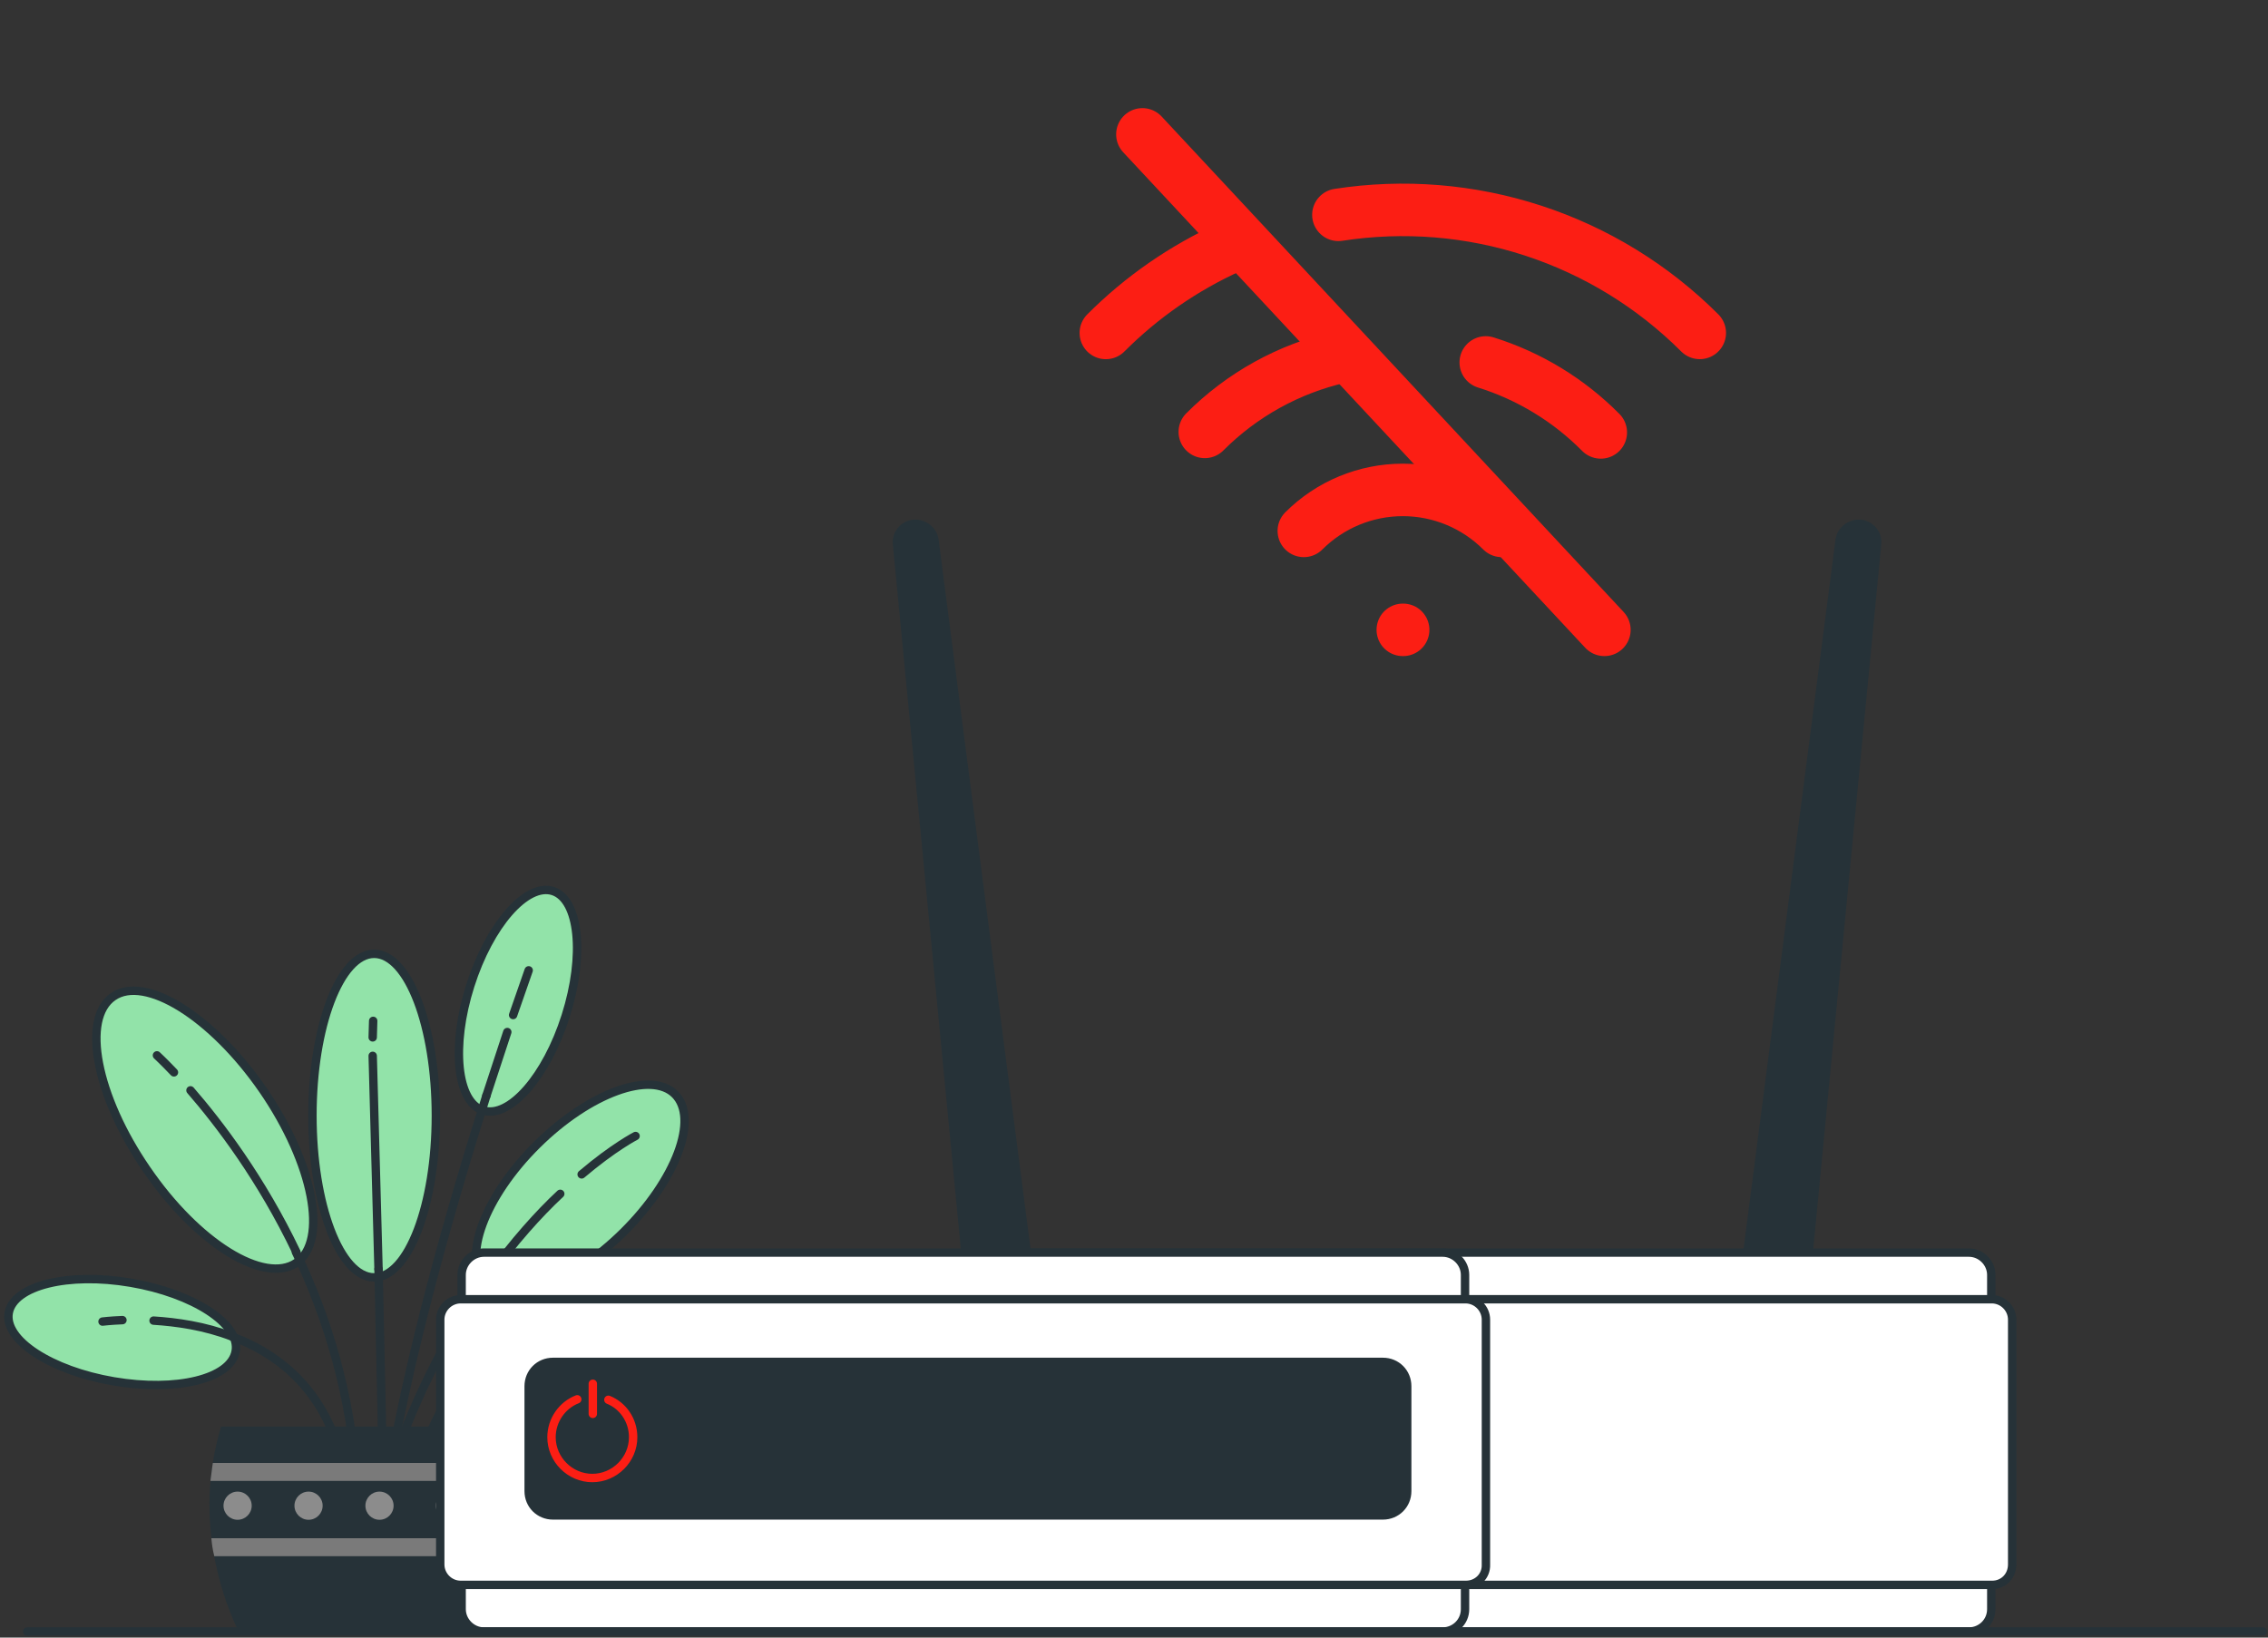 <svg width="270" height="195" viewBox="0 0 270 195" fill="none" xmlns="http://www.w3.org/2000/svg">
<rect x="0" y="0" width="270" height="195" fill="#333333" stroke="none"/>
<g clip-path="url(#clip0_388_4399)">
<path d="M167 75H167.042" stroke="#FC1E14" stroke-width="6.25" stroke-linecap="round" stroke-linejoin="round"/>
<path d="M155.217 63.217C158.342 60.092 162.581 58.337 167 58.337C171.42 58.337 175.658 60.092 178.783 63.217" stroke="#FC1E14" stroke-width="6.25" stroke-linecap="round" stroke-linejoin="round"/>
<path d="M143.429 51.429C147.848 46.998 153.429 43.907 159.529 42.513M176.875 43.158C182.053 44.775 186.755 47.637 190.571 51.492" stroke="#FC1E14" stroke-width="6.25" stroke-linecap="round" stroke-linejoin="round"/>
<path d="M131.646 39.646C135.91 35.372 140.913 31.907 146.413 29.416M159.333 25.583C167.105 24.378 175.051 25.023 182.526 27.466C190.001 29.909 196.794 34.08 202.354 39.642" stroke="#FC1E14" stroke-width="6.25" stroke-linecap="round" stroke-linejoin="round"/>
<path d="M136 16L191 75" stroke="#FC1E14" stroke-width="6.25" stroke-linecap="round" stroke-linejoin="round"/>
</g>
<path d="M44.542 152.106C48.599 152.106 51.889 143.481 51.889 132.842C51.889 122.204 48.599 113.579 44.542 113.579C40.484 113.579 37.195 122.204 37.195 132.842C37.195 143.481 40.484 152.106 44.542 152.106Z" fill="#92E3A9" stroke="#263238" stroke-miterlimit="10"/>
<path d="M67.344 120.97C69.637 113.753 68.953 107.095 65.817 106.099C62.681 105.102 58.279 110.145 55.987 117.361C53.694 124.578 54.378 131.236 57.514 132.232C60.651 133.229 65.052 128.186 67.344 120.97Z" fill="#92E3A9" stroke="#263238" stroke-miterlimit="10"/>
<path d="M13.536 164.485C6.074 163.212 0.463 159.568 1.041 156.328C1.619 153.089 8.098 151.469 15.561 152.742C23.023 154.014 28.634 157.659 28.056 160.898C27.477 164.196 20.998 165.757 13.536 164.485Z" fill="#92E3A9" stroke="#263238" stroke-miterlimit="10"/>
<path d="M74.218 146.726C67.971 152.915 60.624 155.576 57.789 152.742C54.955 149.849 57.674 142.503 63.921 136.313C70.169 130.123 77.515 127.462 80.35 130.297C83.242 133.189 80.466 140.536 74.218 146.726Z" fill="#92E3A9" stroke="#263238" stroke-miterlimit="10"/>
<path d="M31.295 129.776C37.311 138.511 39.104 147.767 35.286 150.37C31.468 152.973 23.486 148.056 17.469 139.263C11.453 130.528 9.66 121.273 13.478 118.67C17.238 116.067 25.221 120.984 31.295 129.776Z" fill="#92E3A9" stroke="#263238" stroke-miterlimit="10"/>
<path d="M45.063 151.122L45.642 177.616" stroke="#263238" stroke-miterlimit="10" stroke-linecap="round"/>
<path d="M44.369 125.727L45.063 151.122" stroke="#263238" stroke-miterlimit="10" stroke-linecap="round"/>
<path d="M44.426 121.562L44.369 123.528" stroke="#263238" stroke-miterlimit="10" stroke-linecap="round"/>
<path d="M35.229 149.097C38.931 156.791 41.882 166.22 42.46 176.864" stroke="#263238" stroke-miterlimit="10" stroke-linecap="round"/>
<path d="M22.676 129.834C26.089 133.768 31.122 140.362 35.287 149.097" stroke="#263238" stroke-miterlimit="10" stroke-linecap="round"/>
<path d="M18.684 125.669C18.684 125.669 19.436 126.363 20.709 127.694" stroke="#263238" stroke-miterlimit="10" stroke-linecap="round"/>
<path d="M58.252 151.816C53.972 157.716 49.691 165.468 46.336 175.418" stroke="#263238" stroke-miterlimit="10" stroke-linecap="round"/>
<path d="M66.698 142.156C64.094 144.585 61.202 147.825 58.252 151.874" stroke="#263238" stroke-miterlimit="10" stroke-linecap="round"/>
<path d="M75.664 135.272C75.664 135.272 73.061 136.602 69.243 139.842" stroke="#263238" stroke-miterlimit="10" stroke-linecap="round"/>
<path d="M57.905 130.471C53.856 143.255 48.36 162.171 45.815 178.542" stroke="#263238" stroke-miterlimit="10" stroke-linecap="round"/>
<path d="M60.393 122.893C59.699 125.033 58.831 127.636 57.905 130.471" stroke="#263238" stroke-miterlimit="10" stroke-linecap="round"/>
<path d="M62.938 115.545C62.938 115.545 62.243 117.512 61.086 120.867" stroke="#263238" stroke-miterlimit="10" stroke-linecap="round"/>
<path d="M27.651 159.163C32.742 161.072 37.658 164.774 40.088 171.831" stroke="#263238" stroke-miterlimit="10" stroke-linecap="round"/>
<path d="M18.28 157.254C20.999 157.427 24.354 157.89 27.651 159.163" stroke="#263238" stroke-miterlimit="10" stroke-linecap="round"/>
<path d="M12.206 157.369C12.206 157.369 13.131 157.254 14.577 157.196" stroke="#263238" stroke-miterlimit="10" stroke-linecap="round"/>
<path d="M77.4 164.485C84.862 163.212 90.473 159.568 89.895 156.328C89.316 153.089 82.837 151.469 75.375 152.742C67.913 154.014 62.301 157.659 62.88 160.898C63.458 164.196 69.937 165.757 77.4 164.485Z" fill="#92E3A9" stroke="#263238" stroke-miterlimit="10"/>
<path d="M63.4 159.105C58.252 161.014 53.219 164.716 50.79 171.831" stroke="#263238" stroke-miterlimit="10" stroke-linecap="round"/>
<path d="M73.408 157.196C70.573 157.311 66.987 157.774 63.4 159.105" stroke="#263238" stroke-miterlimit="10" stroke-linecap="round"/>
<path d="M78.73 157.369C78.73 157.369 78.152 157.311 77.11 157.196" stroke="#263238" stroke-miterlimit="10" stroke-linecap="round"/>
<path d="M63.343 194.276C65.541 189.706 66.814 184.384 66.814 179.12C66.814 175.881 66.293 172.757 65.425 169.865H26.32C25.453 172.757 24.932 175.881 24.932 179.12C24.932 184.384 26.205 189.706 28.403 194.276H63.343Z" fill="#263238"/>
<path d="M25.337 174.203C25.221 174.897 25.163 175.649 25.048 176.343H66.64C66.582 175.591 66.467 174.897 66.351 174.203H25.337Z" fill="#7A7A7A"/>
<path d="M66.235 185.31C66.351 184.616 66.467 183.864 66.582 183.169H25.164C25.221 183.921 25.337 184.616 25.511 185.31H66.235Z" fill="#7A7A7A"/>
<path d="M29.965 179.294C29.965 180.219 29.212 180.971 28.287 180.971C27.361 180.971 26.609 180.219 26.609 179.294C26.609 178.368 27.361 177.616 28.287 177.616C29.212 177.616 29.965 178.368 29.965 179.294Z" fill="#8C8C8C"/>
<path d="M38.41 179.294C38.41 180.219 37.658 180.971 36.733 180.971C35.807 180.971 35.055 180.219 35.055 179.294C35.055 178.368 35.807 177.616 36.733 177.616C37.658 177.616 38.41 178.368 38.41 179.294Z" fill="#8C8C8C"/>
<path d="M46.856 179.294C46.856 180.219 46.104 180.971 45.179 180.971C44.253 180.971 43.501 180.219 43.501 179.294C43.501 178.368 44.253 177.616 45.179 177.616C46.104 177.616 46.856 178.368 46.856 179.294Z" fill="#8C8C8C"/>
<path d="M53.567 180.971C54.493 180.971 55.244 180.22 55.244 179.294C55.244 178.367 54.493 177.616 53.567 177.616C52.64 177.616 51.889 178.367 51.889 179.294C51.889 180.22 52.64 180.971 53.567 180.971Z" fill="#8C8C8C"/>
<path d="M63.69 179.294C63.69 180.219 62.938 180.971 62.012 180.971C61.087 180.971 60.334 180.219 60.334 179.294C60.334 178.368 61.087 177.616 62.012 177.616C62.88 177.616 63.69 178.368 63.69 179.294Z" fill="#8C8C8C"/>
<path d="M221.497 62.384C220.283 62.269 219.184 63.136 219.01 64.293L207.788 150.891L215.076 151.701L223.464 64.756C223.58 63.599 222.712 62.5 221.497 62.384Z" fill="#263238" stroke="#263238" stroke-miterlimit="10" stroke-linecap="round" stroke-linejoin="round"/>
<path d="M108.753 62.384C109.967 62.269 111.066 63.136 111.24 64.293L122.462 150.891L115.174 151.701L106.786 64.756C106.67 63.599 107.538 62.5 108.753 62.384Z" fill="#263238" stroke="#263238" stroke-miterlimit="10" stroke-linecap="round" stroke-linejoin="round"/>
<path d="M234.397 194.276H120.264C118.818 194.276 117.603 193.061 117.603 191.615V151.816C117.603 150.37 118.818 149.155 120.264 149.155H234.397C235.843 149.155 237.058 150.37 237.058 151.816V191.615C237.058 193.119 235.843 194.276 234.397 194.276Z" fill="white" stroke="#263238" stroke-miterlimit="10" stroke-linecap="round" stroke-linejoin="round"/>
<path d="M237.174 188.723H117.487C116.157 188.723 115.058 187.624 115.058 186.293V157.138C115.058 155.808 116.157 154.708 117.487 154.708H237.116C238.446 154.708 239.545 155.808 239.545 157.138V186.293C239.545 187.682 238.504 188.723 237.174 188.723Z" fill="white" stroke="#263238" stroke-miterlimit="10" stroke-linecap="round" stroke-linejoin="round"/>
<path d="M171.749 194.276H57.616C56.169 194.276 54.955 193.061 54.955 191.615V151.816C54.955 150.37 56.169 149.155 57.616 149.155H171.749C173.195 149.155 174.41 150.37 174.41 151.816V191.615C174.41 193.119 173.195 194.276 171.749 194.276Z" fill="white" stroke="#263238" stroke-miterlimit="10" stroke-linecap="round" stroke-linejoin="round"/>
<path d="M174.525 188.723H54.839C53.508 188.723 52.409 187.624 52.409 186.293V157.138C52.409 155.808 53.508 154.708 54.839 154.708H174.467C175.798 154.708 176.897 155.808 176.897 157.138V186.293C176.955 187.682 175.856 188.723 174.525 188.723Z" fill="white" stroke="#263238" stroke-miterlimit="10" stroke-linecap="round" stroke-linejoin="round"/>
<path d="M164.633 180.451H65.829C64.21 180.451 62.937 179.179 62.937 177.559V165.064C62.937 163.444 64.21 162.171 65.829 162.171H164.633C166.253 162.171 167.525 163.444 167.525 165.064V177.559C167.525 179.179 166.253 180.451 164.633 180.451Z" fill="#263238" stroke="#263238" stroke-miterlimit="10" stroke-linecap="round" stroke-linejoin="round"/>
<path d="M68.722 166.625C66.929 167.32 65.656 169.113 65.656 171.138C65.656 173.799 67.855 175.997 70.515 175.997C73.176 175.997 75.375 173.799 75.375 171.138C75.375 169.113 74.16 167.378 72.424 166.683" stroke="#FC1E14" stroke-miterlimit="10" stroke-linecap="round"/>
<path d="M70.573 164.774V168.36" stroke="#FC1E14" stroke-miterlimit="10" stroke-linecap="round"/>
<path d="M3.239 194.276H269.395" stroke="#263238" stroke-miterlimit="10" stroke-linecap="round" stroke-linejoin="round"/>
<defs>
<clipPath id="clip0_388_4399">
<rect width="100" height="100" fill="white" transform="translate(117)"/>
</clipPath>
</defs>
</svg>
